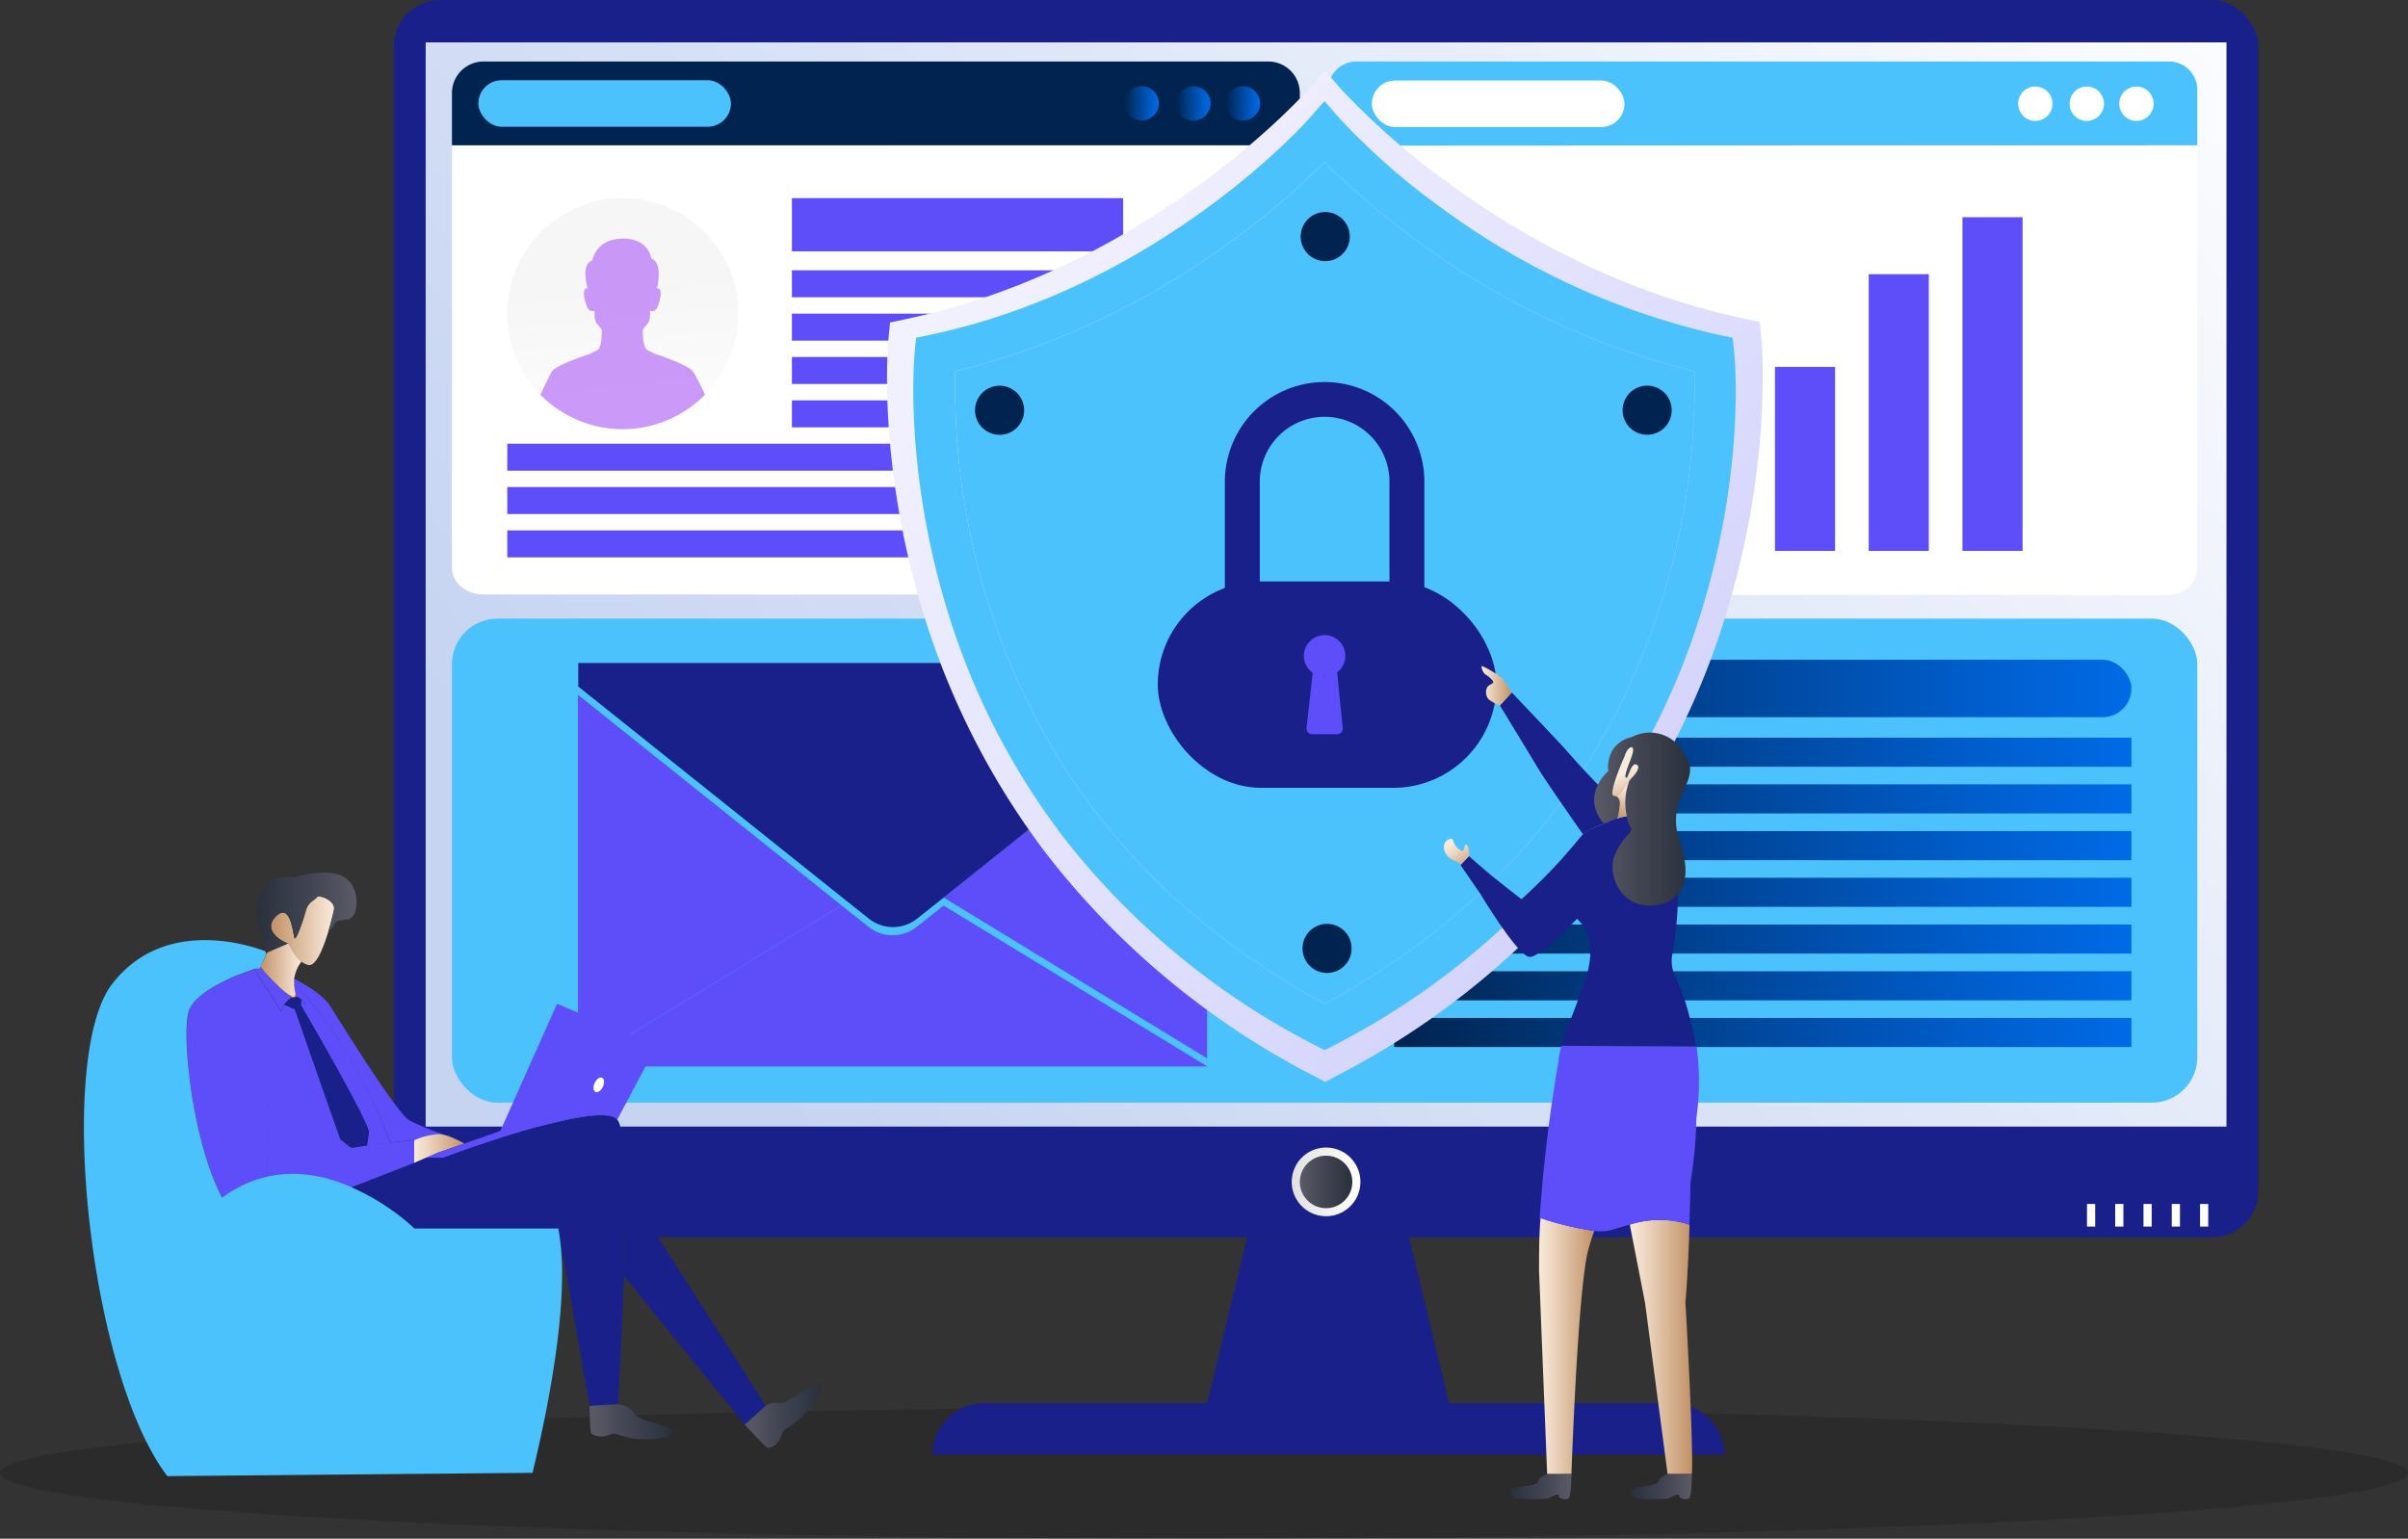 <svg xmlns="http://www.w3.org/2000/svg" xmlns:xlink="http://www.w3.org/1999/xlink" viewBox="0 0 297.15 189.9"><rect x="0" y="0" width="297.15" height="189.9" fill="#333333" stroke="none"/><defs><style>.cls-1{opacity:0.15;}.cls-2{fill:#1a2089;}.cls-3{fill:url(#New_Gradient_Swatch_copy_41);}.cls-4{fill:url(#linear-gradient);}.cls-5{fill:url(#New_Gradient_Swatch_copy_38);}.cls-6{fill:#4cc2fc;}.cls-7{fill:#00244f;}.cls-8{fill:#fff;}.cls-9{fill:url(#linear-gradient-2);}.cls-10{fill:url(#linear-gradient-3);}.cls-11{fill:url(#linear-gradient-4);}.cls-12{fill:#5d4efa;}.cls-13{fill:url(#linear-gradient-5);}.cls-14{fill:url(#linear-gradient-6);}.cls-15{fill:url(#linear-gradient-7);}.cls-16{fill:url(#linear-gradient-8);}.cls-17{fill:url(#linear-gradient-9);}.cls-18{fill:url(#linear-gradient-10);}.cls-19{fill:url(#linear-gradient-11);}.cls-20{fill:url(#linear-gradient-12);}.cls-21{fill:url(#linear-gradient-13);}.cls-22,.cls-23{fill:#b56cf7;}.cls-23{opacity:0.68;}.cls-24{fill:url(#linear-gradient-14);}.cls-25{fill:url(#New_Gradient_Swatch_copy_2);}.cls-26{fill:url(#linear-gradient-15);}.cls-27{fill:url(#linear-gradient-16);}.cls-28{fill:url(#linear-gradient-17);}.cls-29{fill:url(#New_Gradient_Swatch_copy_38-2);}.cls-30{fill:url(#New_Gradient_Swatch_copy_38-3);}.cls-31{fill:url(#New_Gradient_Swatch_copy_41-2);}.cls-32{fill:none;stroke:#fff;stroke-miterlimit:10;}.cls-33{fill:url(#linear-gradient-18);}.cls-34{fill:url(#linear-gradient-19);}.cls-35{fill:url(#New_Gradient_Swatch_copy_38-4);}.cls-36{fill:url(#New_Gradient_Swatch_copy_38-5);}.cls-37{fill:url(#New_Gradient_Swatch_copy_38-6);}.cls-38{fill:url(#linear-gradient-20);}.cls-39{fill:url(#linear-gradient-21);}.cls-40{fill:url(#linear-gradient-22);}.cls-41{fill:url(#linear-gradient-23);}.cls-42{fill:url(#linear-gradient-24);}.cls-43{fill:url(#linear-gradient-25);}.cls-44{fill:url(#linear-gradient-26);}.cls-45{fill:url(#linear-gradient-27);}.cls-46{fill:url(#linear-gradient-28);}.cls-47{fill:url(#linear-gradient-29);}.cls-48{fill:url(#linear-gradient-30);}.cls-49{fill:url(#New_Gradient_Swatch_copy_38-7);}</style><linearGradient id="New_Gradient_Swatch_copy_41" x1="271.77" y1="-19.8" x2="92.36" y2="132.75" gradientUnits="userSpaceOnUse"><stop offset="0" stop-color="#fff"/><stop offset="0.54" stop-color="#dee6f7"/><stop offset="1" stop-color="#c6d4f2"/></linearGradient><linearGradient id="linear-gradient" x1="-79.84" y1="145.87" x2="-71.35" y2="145.87" gradientTransform="translate(322.98 185.93) rotate(76.72)" gradientUnits="userSpaceOnUse"><stop offset="0" stop-color="#e0e0e0"/><stop offset="0.17" stop-color="#e6e6e6"/><stop offset="1" stop-color="#fff"/></linearGradient><linearGradient id="New_Gradient_Swatch_copy_38" x1="-78.84" y1="145.87" x2="-72.35" y2="145.87" gradientTransform="translate(239.24)" gradientUnits="userSpaceOnUse"><stop offset="0" stop-color="#5a5b67"/><stop offset="0.47" stop-color="#414551"/><stop offset="1" stop-color="#29313d"/></linearGradient><linearGradient id="linear-gradient-2" x1="138.78" y1="12.76" x2="143.02" y2="12.76" gradientUnits="userSpaceOnUse"><stop offset="0" stop-color="#00244f"/><stop offset="0.4" stop-color="#004291"/><stop offset="0.81" stop-color="#005fce"/><stop offset="1" stop-color="#006ae6"/></linearGradient><linearGradient id="linear-gradient-3" x1="145.13" y1="12.76" x2="149.38" y2="12.76" xlink:href="#linear-gradient-2"/><linearGradient id="linear-gradient-4" x1="151.26" y1="12.76" x2="155.5" y2="12.76" xlink:href="#linear-gradient-2"/><linearGradient id="linear-gradient-5" x1="-67.2" y1="84.97" x2="23.78" y2="84.97" gradientTransform="translate(239.24)" xlink:href="#linear-gradient-2"/><linearGradient id="linear-gradient-6" x1="-67.2" y1="92.83" x2="23.78" y2="92.83" gradientTransform="translate(239.24)" xlink:href="#linear-gradient-2"/><linearGradient id="linear-gradient-7" x1="-67.2" y1="98.6" x2="23.78" y2="98.6" gradientTransform="translate(239.24)" xlink:href="#linear-gradient-2"/><linearGradient id="linear-gradient-8" x1="-67.2" y1="104.36" x2="23.78" y2="104.36" gradientTransform="translate(239.24)" xlink:href="#linear-gradient-2"/><linearGradient id="linear-gradient-9" x1="-67.2" y1="110.13" x2="23.78" y2="110.13" gradientTransform="translate(239.24)" xlink:href="#linear-gradient-2"/><linearGradient id="linear-gradient-10" x1="-67.2" y1="115.9" x2="23.78" y2="115.9" gradientTransform="translate(239.24)" xlink:href="#linear-gradient-2"/><linearGradient id="linear-gradient-11" x1="-67.2" y1="121.66" x2="23.78" y2="121.66" gradientTransform="translate(239.24)" xlink:href="#linear-gradient-2"/><linearGradient id="linear-gradient-12" x1="-67.2" y1="127.43" x2="23.77" y2="127.43" gradientTransform="translate(239.24)" xlink:href="#linear-gradient-2"/><linearGradient id="linear-gradient-13" x1="-162.75" y1="34.98" x2="-160.19" y2="60.22" gradientTransform="translate(239.24)" gradientUnits="userSpaceOnUse"><stop offset="0" stop-color="#f6f6f6"/><stop offset="1" stop-color="#fff"/></linearGradient><linearGradient id="linear-gradient-14" x1="-157.66" y1="43.15" x2="-157.64" y2="43.19" gradientTransform="translate(238.63 0.51) rotate(-0.01)" gradientUnits="userSpaceOnUse"><stop offset="0" stop-color="#f9eadb"/><stop offset="0.24" stop-color="#eed8c3"/><stop offset="0.75" stop-color="#d0a986"/><stop offset="1" stop-color="#c19166"/></linearGradient><linearGradient id="New_Gradient_Swatch_copy_2" x1="-169.61" y1="-12.79" x2="-23.19" y2="110.02" gradientTransform="translate(239.24)" gradientUnits="userSpaceOnUse"><stop offset="0" stop-color="#fff"/><stop offset="0.35" stop-color="#f2f2fe"/><stop offset="1" stop-color="#d0d0fc"/></linearGradient><linearGradient id="linear-gradient-15" x1="11236.52" y1="119.43" x2="11236.51" y2="119.44" gradientTransform="matrix(-1, 0, 0, 1, 11268.29, 0)" gradientUnits="userSpaceOnUse"><stop offset="0" stop-color="#f3d377"/><stop offset="0.25" stop-color="#efbb67"/><stop offset="0.79" stop-color="#e47e3d"/><stop offset="1" stop-color="#df642b"/></linearGradient><linearGradient id="linear-gradient-16" x1="11234.23" y1="119.91" x2="11232.9" y2="124.81" xlink:href="#linear-gradient-15"/><linearGradient id="linear-gradient-17" x1="1743.04" y1="141.74" x2="1749.2" y2="141.74" gradientTransform="translate(-1691.9)" xlink:href="#linear-gradient-14"/><linearGradient id="New_Gradient_Swatch_copy_38-2" x1="1764.66" y1="175.47" x2="1774.9" y2="175.47" gradientTransform="translate(-1691.9)" xlink:href="#New_Gradient_Swatch_copy_38"/><linearGradient id="New_Gradient_Swatch_copy_38-3" x1="1783.81" y1="174.74" x2="1793.11" y2="174.74" gradientTransform="translate(-1691.9)" xlink:href="#New_Gradient_Swatch_copy_38"/><linearGradient id="New_Gradient_Swatch_copy_41-2" x1="15673.87" y1="2838.44" x2="15675.28" y2="2838.44" gradientTransform="matrix(-0.72, -0.33, -0.41, 0.91, 12552.39, 2651.86)" xlink:href="#New_Gradient_Swatch_copy_41"/><linearGradient id="linear-gradient-18" x1="11227.06" y1="114.88" x2="11234.84" y2="114.88" gradientTransform="matrix(-1, 0, 0, 1, 11268.29, 0)" xlink:href="#linear-gradient-14"/><linearGradient id="linear-gradient-19" x1="11231.1" y1="119.74" x2="11236.18" y2="119.74" gradientTransform="matrix(-1, 0, 0, 1, 11268.29, 0)" xlink:href="#linear-gradient-14"/><linearGradient id="New_Gradient_Swatch_copy_38-4" x1="11224.28" y1="112.62" x2="11236.6" y2="112.62" gradientTransform="matrix(-1, 0, 0, 1, 11268.29, 0)" xlink:href="#New_Gradient_Swatch_copy_38"/><linearGradient id="New_Gradient_Swatch_copy_38-5" x1="5974.51" y1="183.48" x2="5981.97" y2="183.48" gradientTransform="matrix(-1, 0, 0, 1, 6168.42, 0)" xlink:href="#New_Gradient_Swatch_copy_38"/><linearGradient id="New_Gradient_Swatch_copy_38-6" x1="5959.64" y1="183.48" x2="5967.11" y2="183.48" gradientTransform="matrix(-1, 0, 0, 1, 6168.42, 0)" xlink:href="#New_Gradient_Swatch_copy_38"/><linearGradient id="linear-gradient-20" x1="-671.17" y1="94.82" x2="-674.55" y2="96.76" gradientTransform="translate(872.22)" xlink:href="#linear-gradient-14"/><linearGradient id="linear-gradient-21" x1="-671.27" y1="96.36" x2="-671.07" y2="96.36" gradientTransform="translate(872.22)" gradientUnits="userSpaceOnUse"><stop offset="0" stop-color="#7f7f7f"/><stop offset="0.62" stop-color="#545450"/><stop offset="1" stop-color="#3e3e38"/></linearGradient><linearGradient id="linear-gradient-22" x1="200.59" y1="97.06" x2="199.58" y2="101.03" gradientTransform="matrix(1, 0, 0, 1, 0, 0)" xlink:href="#linear-gradient-14"/><linearGradient id="linear-gradient-23" x1="-671.36" y1="96.53" x2="-671.22" y2="96.53" gradientTransform="translate(872.22)" gradientUnits="userSpaceOnUse"><stop offset="0" stop-color="#dbc9b8"/><stop offset="0.27" stop-color="#d1b7a0"/><stop offset="0.82" stop-color="#b68a63"/><stop offset="1" stop-color="#ad7b4e"/></linearGradient><linearGradient id="linear-gradient-24" x1="10676" y1="95.44" x2="10674.08" y2="99.15" gradientTransform="matrix(-1, 0, 0, 1, 10876.29, 0)" xlink:href="#linear-gradient-14"/><linearGradient id="linear-gradient-25" x1="199.33" y1="100.85" x2="200.49" y2="100.85" gradientTransform="matrix(1, 0, 0, 1, 0, 0)" xlink:href="#New_Gradient_Swatch_copy_2"/><linearGradient id="linear-gradient-26" x1="179.22" y1="104.11" x2="181.54" y2="107.45" gradientTransform="matrix(1, 0, 0, 1, 0, 0)" xlink:href="#linear-gradient-14"/><linearGradient id="linear-gradient-27" x1="189.85" y1="166.1" x2="196.73" y2="166.1" gradientTransform="matrix(1, 0, 0, 1, 0, 0)" xlink:href="#linear-gradient-14"/><linearGradient id="linear-gradient-28" x1="201.14" y1="166.22" x2="208.8" y2="166.22" gradientTransform="matrix(1, 0, 0, 1, 0, 0)" xlink:href="#linear-gradient-14"/><linearGradient id="linear-gradient-29" x1="189.97" y1="150.3" x2="190.1" y2="150.3" gradientTransform="matrix(1, 0, 0, 1, 0, 0)" xlink:href="#linear-gradient-21"/><linearGradient id="linear-gradient-30" x1="182.83" y1="84.63" x2="186.56" y2="84.63" gradientTransform="matrix(1, 0, 0, 1, 0, 0)" xlink:href="#linear-gradient-14"/><linearGradient id="New_Gradient_Swatch_copy_38-7" x1="-675.6" y1="101.13" x2="-663.71" y2="101.13" gradientTransform="translate(872.22)" xlink:href="#New_Gradient_Swatch_copy_38"/></defs><title>addressing_privacy_concerns_1</title><g id="Layer_2" data-name="Layer 2"><g id="Layer_1-2" data-name="Layer 1"><ellipse class="cls-1" cx="148.57" cy="181.8" rx="148.57" ry="8.1"/><rect class="cls-2" x="48.61" width="230.07" height="152.7" rx="5.68"/><rect class="cls-3" x="52.53" y="5.23" width="222.22" height="133.81"/><polygon class="cls-2" points="173.88 152.7 163.9 152.7 153.91 152.7 148.96 173.18 163.9 173.18 178.83 173.18 173.88 152.7"/><path class="cls-2" d="M121.42,173.18h85a6.34,6.34,0,0,1,6.34,6.34v0a0,0,0,0,1,0,0H115.08a0,0,0,0,1,0,0v0A6.34,6.34,0,0,1,121.42,173.18Z"/><circle class="cls-4" cx="163.64" cy="145.87" r="4.24" transform="translate(-15.92 271.62) rotate(-76.72)"/><circle class="cls-5" cx="163.64" cy="145.87" r="3.24"/><rect class="cls-6" x="55.77" y="76.35" width="215.38" height="59.74" rx="5.61"/><path class="cls-7" d="M160.4,11.49v6.45H55.77V11.49a3.9,3.9,0,0,1,3.9-3.9H156.5A3.89,3.89,0,0,1,160.4,11.49Z"/><path class="cls-8" d="M160.4,17.94V70.11c0,1.8-1.74,3.26-3.9,3.26H59.67c-2.15,0-3.9-1.46-3.9-3.26V17.94Z"/><rect class="cls-6" x="59.03" y="9.9" width="31.17" height="5.74" rx="2.87"/><path class="cls-9" d="M143,12.76a2.12,2.12,0,1,1-2.12-2.12A2.12,2.12,0,0,1,143,12.76Z"/><path class="cls-10" d="M149.38,12.76a2.13,2.13,0,1,1-2.12-2.12A2.12,2.12,0,0,1,149.38,12.76Z"/><path class="cls-11" d="M155.5,12.76a2.12,2.12,0,1,1-2.12-2.12A2.12,2.12,0,0,1,155.5,12.76Z"/><rect class="cls-12" x="97.72" y="24.45" width="40.88" height="6.57"/><rect class="cls-12" x="97.72" y="33.36" width="55.86" height="3.33"/><rect class="cls-12" x="97.72" y="38.71" width="55.86" height="3.33"/><rect class="cls-12" x="97.72" y="44.06" width="55.86" height="3.33"/><rect class="cls-12" x="97.72" y="49.41" width="55.86" height="3.33"/><rect class="cls-12" x="62.6" y="54.76" width="90.98" height="3.33"/><rect class="cls-12" x="62.6" y="60.11" width="90.98" height="3.33"/><rect class="cls-12" x="62.6" y="65.46" width="90.98" height="3.33"/><rect class="cls-13" x="172.04" y="81.43" width="90.98" height="7.08" rx="3.54"/><rect class="cls-14" x="172.04" y="91.04" width="90.98" height="3.59"/><rect class="cls-15" x="172.04" y="96.8" width="90.98" height="3.59"/><rect class="cls-16" x="172.04" y="102.57" width="90.98" height="3.59"/><rect class="cls-17" x="172.04" y="108.33" width="90.98" height="3.59"/><rect class="cls-18" x="172.04" y="114.1" width="90.98" height="3.59"/><rect class="cls-19" x="172.04" y="119.87" width="90.98" height="3.59"/><rect class="cls-20" x="172.04" y="125.63" width="90.98" height="3.59"/><path class="cls-6" d="M271.15,11.07v6.87L163.9,18V11.07a3.48,3.48,0,0,1,3.48-3.48H267.67A3.48,3.48,0,0,1,271.15,11.07Z"/><path class="cls-8" d="M271.15,17.94v52a3.48,3.48,0,0,1-3.48,3.48H167.38a3.48,3.48,0,0,1-3.48-3.48V18Z"/><rect class="cls-8" x="169.29" y="9.94" width="31.17" height="5.74" rx="2.87"/><circle class="cls-8" cx="251.16" cy="12.8" r="2.12"/><circle class="cls-8" cx="257.51" cy="12.8" r="2.12"/><circle class="cls-8" cx="263.64" cy="12.8" r="2.12"/><rect class="cls-12" x="184.32" y="51.16" width="7.42" height="16.82"/><rect class="cls-12" x="195.89" y="37.44" width="7.42" height="30.54"/><rect class="cls-12" x="207.46" y="45.44" width="7.42" height="22.54"/><rect class="cls-12" x="219.03" y="45.28" width="7.42" height="22.71"/><rect class="cls-12" x="230.6" y="33.84" width="7.42" height="34.15"/><rect class="cls-12" x="242.17" y="26.81" width="7.42" height="41.18"/><circle class="cls-21" cx="76.86" cy="38.71" r="14.25"/><path class="cls-22" d="M74.19,33.73a.84.84,0,0,1-.07.19A.69.69,0,0,0,74.19,33.73Z"/><path class="cls-23" d="M87,48.71a14.25,14.25,0,0,1-20.32,0c.42-.86,1.09-2.26,1.38-2.81.42-.82,4.66-2.2,4.66-2.2h0l1-.5c.63-.39.53-2.55.53-2.56h0c-.28-.32-.5-.6-.61-.72-.36-.36-.27-1.57-.27-1.57a.66.66,0,0,1-.85-.34c-.34-.57-.84-2.61,0-2.41,0,0-.92-3,.58-3.46,0,0,.38-2.63,3.69-2.69s3.58,2.46,3.58,2.46c1.51.51.7,3.69.7,3.69.83-.2.34,1.84,0,2.41a.67.67,0,0,1-.86.34s.09,1.2-.26,1.57c-.12.12-.33.39-.61.71,0,0-.1,2.17.53,2.57h0l1,.5h0c.13,0,4.25,1.39,4.67,2.2C85.93,46.44,86.61,47.85,87,48.71Z"/><polygon class="cls-24" points="80.89 43.7 80.89 43.7 81.07 43.7 80.89 43.7"/><polygon class="cls-12" points="148.96 84.75 148.96 130.62 116.44 110.77 148.96 84.75"/><path class="cls-12" d="M149,131.62H71.32l32.53-19.88,3.27,2.6a4.78,4.78,0,0,0,6.07,0l3.25-2.58Z"/><polygon class="cls-12" points="103.85 111.74 71.32 131.62 71.32 85.75 103.85 111.74"/><path class="cls-2" d="M149,81.82v2.93l-32.52,26-3.25,2.58a4.78,4.78,0,0,1-6.07,0l-3.27-2.6-32.53-26V81.82Z"/><rect class="cls-8" x="257.54" y="148.59" width="1.01" height="2.79"/><rect class="cls-8" x="261.02" y="148.59" width="1.01" height="2.79"/><rect class="cls-8" x="264.51" y="148.59" width="1.01" height="2.79"/><rect class="cls-8" x="268" y="148.59" width="1.01" height="2.79"/><rect class="cls-8" x="271.49" y="148.59" width="1.01" height="2.79"/><path class="cls-25" d="M217.34,41.73l-.19-2-1.93-.41C199.48,36,186.82,28.5,179,22.78A91.09,91.09,0,0,1,165.49,11l-2-2.33-2,2.33c-.19.22-19.48,22-49.72,28.39l-1.94.41-.19,2c-.06.62-1.42,15.39,4.36,34.06a94.42,94.42,0,0,0,15.37,29.83,99.27,99.27,0,0,0,32.9,27.17l1.25.66,1.26-.66a99.23,99.23,0,0,0,32.89-27.17A94.21,94.21,0,0,0,213,75.79C218.76,57.12,217.41,42.35,217.34,41.73Z"/><path class="cls-6" d="M214,43.53l-.18-1.84L212,41.3a91,91,0,0,1-34-15.56,83.72,83.72,0,0,1-12.65-11.09l-1.91-2.18-1.91,2.18c-.18.21-18.27,20.63-46.67,26.65l-1.81.39-.18,1.84c-.06.58-1.33,14.44,4.09,32a88.59,88.59,0,0,0,14.43,28A93.1,93.1,0,0,0,162.28,129l1.18.61,1.18-.61a93.24,93.24,0,0,0,30.88-25.5,88.57,88.57,0,0,0,14.42-28C215.37,58,214.09,44.11,214,43.53ZM205.11,74c-6.75,21.8-20.76,38.58-41.65,49.89-20.82-11.28-34.81-28-41.58-49.69a88.81,88.81,0,0,1-4-28.37A96.66,96.66,0,0,0,152,29.74,96.81,96.81,0,0,0,163.46,20a96.81,96.81,0,0,0,11.45,9.74,96.83,96.83,0,0,0,34.18,16.09A88.21,88.21,0,0,1,205.11,74Z"/><path class="cls-6" d="M205.11,74c-6.75,21.8-20.76,38.58-41.65,49.89-20.82-11.28-34.81-28-41.58-49.69a88.81,88.81,0,0,1-4-28.37A96.66,96.66,0,0,0,152,29.74,96.81,96.81,0,0,0,163.46,20a96.81,96.81,0,0,0,11.45,9.74,96.83,96.83,0,0,0,34.18,16.09A88.21,88.21,0,0,1,205.11,74Z"/><path class="cls-2" d="M175.77,84.46H151.15v-25a12.31,12.31,0,0,1,24.62,0Zm-20.31-4.3h16V59.44a8,8,0,1,0-16,0Z"/><rect class="cls-2" x="142.87" y="71.76" width="41.79" height="25.47" rx="12.73"/><path class="cls-12" d="M165,82.92l-1.5.59-1.5-.59-.77,6.92a.7.7,0,0,0,.69.77H165a.7.7,0,0,0,.69-.77Z"/><circle class="cls-12" cx="163.46" cy="80.94" r="2.56"/><circle class="cls-7" cx="163.53" cy="29.19" r="3.03" transform="translate(108.52 185.94) rotate(-80.78)"/><circle class="cls-7" cx="203.26" cy="50.63" r="3.03" transform="translate(78.7 219.04) rotate(-67.5)"/><circle class="cls-7" cx="123.35" cy="50.63" r="3.03" transform="translate(15.43 128.94) rotate(-58.28)"/><circle class="cls-7" cx="163.76" cy="117.05" r="3.03"/><path class="cls-12" d="M23.3,132.17c0,.42.09.84.15,1.28.11.87.25,1.78.41,2.69s.33,1.83.54,2.75c.16.7.32,1.39.5,2.07.12.46.24.91.38,1.35s.26.88.41,1.32h0c.07.22.14.43.22.64.22.64.46,1.26.71,1.85s.52,1.16.8,1.69a11.39,11.39,0,0,0,2.91,3.8l13.07-5.08h0l7.73-3v-2.8s-1.16.09-3,.29h0l-1,.12-.36,0-1.55.21-.46.06-.92.14-.48.08c-1,.16-2.14.36-3.24.58l-1.06.22h0l-.83.18h0l-1,.25-1,.27c-.5.13-1,.28-1.46.43l-.47.16-.4.14-.36.13-.58.22s1.2-14.49-3.28-18.1a9.57,9.57,0,0,0-6.07-2,2.31,2.31,0,0,0-.18.35C23,125.57,22.91,128.53,23.3,132.17Z"/><path class="cls-12" d="M36.37,122.5a.88.88,0,0,1,0,.38l.21.09a2.38,2.38,0,0,1,.59.38,1.07,1.07,0,0,1,.16.14l.09.09.07.08c0,.06.09.12.13.19a2.12,2.12,0,0,1,.12.2s0,0,0,0,0-.07,0-.12a5.7,5.7,0,0,0-.18-.57,1.21,1.21,0,0,0,0-.14c0-.07-.06-.16-.1-.24a1,1,0,0,0-.07-.15,1.55,1.55,0,0,0-.14-.29,3,3,0,0,0-.18-.3h0c-.37-.39-.63-.63-.74-.73A4.89,4.89,0,0,0,36.37,122.5Z"/><path class="cls-12" d="M31.36,119.57l3.37,5.24a2,2,0,0,1,.36-.86,3.4,3.4,0,0,1,.82-.81h0l.18-.11c-.92-.26-3.62-3.3-4-3.68l0,0a0,0,0,0,1,0,0l-.1,0-.18,0-.07,0h-.07l-.09,0Z"/><path class="cls-26" d="M31.76,119.44h0l.1,0Z"/><path class="cls-27" d="M36.1,123l-.18.11a1.12,1.12,0,0,0,.69-.17l-.21-.09a.88.88,0,0,0,0-.38,4.89,4.89,0,0,1-.12-1c0,.63-.39.12,0,1.07.58,1.4-3.75-2.83-4.1-3.18C32.48,119.73,35.18,122.77,36.1,123Z"/><path class="cls-12" d="M37.14,124.11s7.11,12.09,8.37,15.48l-.23,1.8,1.54-.21.36,0,1-.12h0C44.05,130.16,38.94,124.21,37,122.2a3,3,0,0,1,.18.3,1.55,1.55,0,0,1,.14.29,1,1,0,0,1,.07.15c0,.08.07.17.1.24a1.21,1.21,0,0,1,0,.14,5.7,5.7,0,0,1,.18.57s0,.09,0,.12,0,0,0,0a2.12,2.12,0,0,0-.12-.2c0-.07-.09-.13-.13-.19l-.07-.08-.09-.09a1.07,1.07,0,0,0-.16-.14Z"/><path class="cls-12" d="M23.57,124.19a9.57,9.57,0,0,1,6.07,2c4.48,3.61,3.28,18.1,3.28,18.1l.58-.22.36-.13.4-.14.47-.16c.48-.15,1-.3,1.46-.43.33-.1.67-.18,1-.27l1-.25h0l.83-.19h0l1.06-.22c1.1-.22,2.19-.41,3.24-.58L42,140.61l-5.61-16.09L35.09,124a2,2,0,0,0-.36.86l-3.37-5.24-.18.06-.38.14-.42.15-.62.24-.06,0-.42.17c-.71.3-1.48.65-2.23,1.05l-.33.18-.41.23L26,122c-.12.07-.24.14-.35.22l-.32.22a7.87,7.87,0,0,0-.62.49,5.64,5.64,0,0,0-.5.47,3,3,0,0,0-.24.26l-.12.15-.1.14A1.7,1.7,0,0,0,23.57,124.19Z"/><path class="cls-12" d="M36.25,121.46c.11.1.37.34.74.73h0c1.94,2,7,8,11.19,18.82,1.79-.2,3-.29,3-.29a8.39,8.39,0,0,1,3.17-.77,5.18,5.18,0,0,1,.67.15,29.41,29.41,0,0,1-4.53-1.84C49,137.42,41.9,126,40.76,124.19s-4.35-3.33-4.46-3.37h0s0,.06,0,.09,0,.09,0,.13a.71.71,0,0,0,0,.14A2.83,2.83,0,0,0,36.25,121.46Z"/><path class="cls-28" d="M57.3,141.13,54,142.27l-1.44.63-1.45.63v-2.8a8.39,8.39,0,0,1,3.17-.77,5,5,0,0,1,.67.14h0l.06,0h0A13.54,13.54,0,0,1,57.3,141.13Z"/><path class="cls-12" d="M81,129.08l-4.85,9.14c-2.14-2.6-21.45,4.68-21.45,4.68H52.59l1.44-.63,3.27-1.14,4.44-1.55,7-15.7Z"/><path class="cls-2" d="M68.87,151.61H51.14a28.82,28.82,0,0,0-7.73-5.08l7.73-3,1.45-.63H67.33Z"/><path class="cls-2" d="M94.5,173.51h0l-2.59,2.32L77,157.49c.12-3.86.2-7.83.14-11.17Z"/><path class="cls-2" d="M77,157.49c-.26,8.17-.75,15.82-.75,15.82l-3.48.2-3.72-21,0-.11c0-.28-.09-.55-.15-.82h0l-1.54-8.71H54.73s19.31-7.28,21.45-4.68c.62.74.88,3.93.95,8.1C77.19,149.66,77.11,153.63,77,157.49Z"/><path class="cls-29" d="M83,176.7c-.1.9-3.59,1.16-5.39.73s-1.57-.68-2.55-.3-2.06,0-2.16-.38-.14-3.24-.14-3.24l3.48-.2a2.43,2.43,0,0,1,2,1.13C79.07,175.64,83.09,175.81,83,176.7Z"/><path class="cls-30" d="M98.24,175.49c-1.48,1.12-1.53.78-1.85,1.78s-1.34,1.56-1.67,1.42-2.81-2.86-2.81-2.86l2.59-2.32h0s.37-.44,1.78-.37,4.17-2.93,4.81-2.28S99.71,174.36,98.24,175.49Z"/><path class="cls-31" d="M73.38,133.66c-.22.48-.17,1,.11,1.11s.69-.17.91-.66.17-1-.11-1.11S73.6,133.17,73.38,133.66Z"/><path class="cls-32" d="M36.61,123h0"/><path class="cls-2" d="M35.09,124l1.27.57.78-.41.06-.76a2.38,2.38,0,0,0-.59-.38,1.12,1.12,0,0,1-.69.17h0A3.4,3.4,0,0,0,35.09,124Z"/><path class="cls-2" d="M36.36,124.52,42,140.61l1.44,1.06.48-.08.92-.14.46-.06.24-1.8c-1.26-3.39-8.37-15.48-8.37-15.48Z"/><path class="cls-6" d="M20.65,182.18l45.08-.41c-.12.11,4.93-18.78,3.31-29.23h0l0-.1-.14-.82H51.14a25.55,25.55,0,0,0-3.28-2.6l-.63-.42h0l-.68-.42c-.48-.29-1-.58-1.5-.85l-.8-.4h0l-.84-.39h0c-4.5-2-10.38-2.86-16,1.28-.28-.53-.54-1.1-.8-1.69q-.5-1.19-.93-2.49h0c-.15-.44-.28-.88-.41-1.32s-.26-.89-.38-1.35c-.18-.68-.34-1.37-.5-2.06q-.3-1.4-.54-2.76c-.16-.91-.3-1.82-.41-2.69-.06-.43-.1-.86-.15-1.28-.39-3.63-.35-6.6.09-7.63a2.31,2.31,0,0,1,.18-.35,1.7,1.7,0,0,1,.15-.22l.1-.14.12-.15a3,3,0,0,1,.24-.26,5.64,5.64,0,0,1,.5-.47,7.87,7.87,0,0,1,.62-.49l.32-.22c.11-.08.23-.15.35-.22l.34-.21.41-.23.33-.18c.75-.4,1.52-.75,2.23-1.05l.42-.17.06,0,.62-.24.42-.15.38-.14.18-.06.24-.08.09,0h0l.1,0,.18,0,.1,0a0,0,0,0,0,0,0h0l.54-1.18.28-.58v0h0s-.06-.16-.12-.35c-1.77-.68-12.38-4.32-18.85,3.94C6.88,130.17,10.88,169.34,20.65,182.18Z"/><path class="cls-33" d="M35.55,116.43c.2,0,.61,1.47,1.64,2.25a2.53,2.53,0,0,0,.82.41c1,.26,1.92-2.18,2.53-4.2.09-.29.17-.58.24-.85.27-1,.43-1.71.43-1.71.29-1.17-1.84-2-2.13-1.58s-1.08.53-1.37,1.73-1.13,3.44-1.33,3.33-.42-4.61-2.32-2.72S35.3,116.39,35.55,116.43Z"/><path class="cls-34" d="M32.12,119.31h0l0,0c.33.38,3,3.42,4,3.68.16,0,.27,0,.3-.15a.88.88,0,0,0,0-.38,4.89,4.89,0,0,1-.12-1,2.83,2.83,0,0,1,0-.29.71.71,0,0,1,0-.14s0-.08,0-.13v-.08a4.55,4.55,0,0,1,.9-2.14c-1-.78-1.45-2.21-1.65-2.25L33,117.54h0l-.35.74Z"/><path class="cls-35" d="M31.71,113.11a22.72,22.72,0,0,0,1.11,4.09c.06.19.1.31.12.35h0l2.6-1.11c-.25,0-3.39-1.45-1.49-3.34s2.11,2.6,2.32,2.72,1-2.13,1.33-3.33,1.07-1.33,1.37-1.73,2.42.41,2.13,1.58c0,0-.16.73-.43,1.71-.07.27-.15.56-.24.85a2,2,0,0,0,.7-.78c.28-.55.49-.45,1.75-.67s1.62-3.82-.45-5.16-6.29,0-6.29,0C32,107.81,31.58,111.69,31.71,113.11Z"/><path class="cls-36" d="M186.45,184.05c0,.72.39.9,1.18.9a21.74,21.74,0,0,0,3.34,0c.39-.18,1.37-.76,1.37-.36s.79.53,1.18.36.4-3,.4-3H191s-1,.18-1.18.89S186.45,183.34,186.45,184.05Z"/><path class="cls-37" d="M201.32,184.05c0,.72.39.9,1.18.9a21.75,21.75,0,0,0,3.34,0c.39-.18,1.37-.76,1.37-.36s.79.53,1.18.36.39-3,.39-3h-2.94s-1,.18-1.18.89S201.32,183.34,201.32,184.05Z"/><path class="cls-38" d="M201.15,96.17a.84.84,0,0,0-.18.21c-.06.1-.09.21-.14.31l0,0a.4.4,0,0,1-.09.15.53.53,0,0,1-.12.14c-.24.21-.58,1-1,1.22h0a.61.61,0,0,1-.34.1.77.77,0,0,1-.19,0h0c-.58-.24.69-3.37,1.23-4.62l.18-.41a.08.08,0,0,1,0,0l0-.06c.44-1.09,1.14-1.23,1-.43s-1.18,2.91-.89,3.25.56-1.9,1.29-1.61S201.48,95.88,201.15,96.17Z"/><path class="cls-39" d="M201.15,96.17a2.25,2.25,0,0,0-.19.38v-.17A.84.84,0,0,1,201.15,96.17Z"/><path class="cls-40" d="M201,96.54a7.53,7.53,0,0,0-.26,4.16,6.35,6.35,0,0,0-1,.24l-.15,0a13.28,13.28,0,0,0,.25-1.54,1.28,1.28,0,0,0-.14-.82.8.8,0,0,0-.43-.31h.11a.5.5,0,0,0,.23-.09h0a4.41,4.41,0,0,0,.94-1.12l.05,0,0,0a.5.5,0,0,0,.12-.14.4.4,0,0,0,.09-.15l0,0,.13-.22Z"/><path class="cls-41" d="M201,96.38v.09l-.13.22C200.88,96.59,200.91,96.48,201,96.38Z"/><path class="cls-42" d="M201.15,96.17l-.19.3-.13.22,0,0-.09.15a.53.53,0,0,1-.12.14c-.24.21-.58,1-1,1.22h0a.61.61,0,0,1-.34.1.77.77,0,0,1-.19,0h0c-.58-.24.69-3.37,1.23-4.62l.18-.41a.08.08,0,0,1,0,0l0-.06c.44-1.09,1.14-1.23,1-.43s-1.18,2.91-.89,3.25.56-1.9,1.29-1.61S201.48,95.88,201.15,96.17Z"/><path class="cls-43" d="M200.7,100.7a6.77,6.77,0,0,0-1.16.29A6.77,6.77,0,0,1,200.7,100.7Z"/><path class="cls-44" d="M181.33,105.65l-1.06,1.1c-.05-.1-.12-.22-.75-.53a1.9,1.9,0,0,1-1.34-1.57c-.13-.94,1.07-1.46,1.15-.9a1.92,1.92,0,0,0,1.1,1.28c.33.07.23-1,.56-.75S181.3,105.54,181.33,105.65Z"/><path class="cls-45" d="M196.73,151.91c-.27.77-.51,1.53-.72,2.29-1.31,4.75-2.09,27.7-2.09,27.7h-3l-1-25.08c0-2.11,0-4.29.18-6.51A36.94,36.94,0,0,0,196.73,151.91Z"/><path class="cls-2" d="M208.81,129.16h0l-16.15-.08c.36-2.14.45-.92,2.93-8.07,1.85-5.33-.82-7.43-.82-7.43l-.15-.19c-1,1-2,2-3,2.84-1.3,1.14-2.43,2-2.95,1.85-1.53-.33-6-7.77-6-7.77s-2.38-3.45-2.43-3.54l1.06-1.11c.07.13,2.76,2.41,2.76,2.41h0s3.18,2.53,3.7,2.91c0,0,3.14-2.86,5.34-5.4,1-1.15,1.79-2.08,2-2.36a2.13,2.13,0,0,1,.21-.22,9.56,9.56,0,0,1,2.43-1.29c.49-.19.85-.31.85-.31a5.32,5.32,0,0,1,.65-.3l.25-.1.15,0a6.35,6.35,0,0,1,1-.24,5.51,5.51,0,0,1,1.6,0l.25,0a9.9,9.9,0,0,1,4.11,3.44,4.3,4.3,0,0,1,.37,1.25h0c0,.12.15,2.19.09,4.88a43,43,0,0,1-.68,7.37,4.5,4.5,0,0,0,.3,2.73,24.25,24.25,0,0,1,2,6h0a16,16,0,0,1,.62,2.71Z"/><path class="cls-46" d="M208.78,181.9h-3L203,160.78l-1.88-9.64a12,12,0,0,1,7.37,0c-.11,3.49-.27,6.93-.51,9.65C208,160.78,209,178.3,208.78,181.9Z"/><path class="cls-12" d="M209.36,129.16h-.55l-16.15-.09s-.22,1-.32,1.62h0c0,.06,0,.11,0,.17A187.51,187.51,0,0,0,190,150.31a36.94,36.94,0,0,0,6.69,1.6,6.11,6.11,0,0,0,2.05-.07c.69-.2,1.49-.46,2.36-.7a12,12,0,0,1,7.37,0c.06-1.77.11-3.54.14-5.25h0a51.4,51.4,0,0,0,.72-7.9A31.68,31.68,0,0,0,209.36,129.16Z"/><polygon class="cls-47" points="189.98 150.37 189.97 150.37 190.1 150.24 189.98 150.37"/><path class="cls-2" d="M199.79,99.45a13.28,13.28,0,0,1-.25,1.54l-.25.1a5.32,5.32,0,0,0-.65.3s-.36.12-.85.31a9.56,9.56,0,0,0-2.43,1.29s-4.66-6.64-5.55-8.15c-.69-1.16-4.72-7.77-4.72-7.77l1.47-1.6h0s6.08,6.37,7.13,7.59C196.28,96.05,199.79,99.45,199.79,99.45Z"/><path class="cls-48" d="M186.56,85.47l-1.47,1.6a5.72,5.72,0,0,1-1.41-.77,1.4,1.4,0,0,1-.19-1.42c.15-.36.76-.47.78-.68s-.57-.73-.93-.94-.65-1.06-.44-1.06a13,13,0,0,1,2.45,1.48A17.67,17.67,0,0,1,186.56,85.47Z"/><path class="cls-49" d="M207.23,103.67c.52,1.63,1.22,3.87.34,5.93a3,3,0,0,1-.18.36.7.7,0,0,0-.06.09l-.07.11a1.15,1.15,0,0,1-.14.17,4.12,4.12,0,0,1-2.58,1.33c-4.41.8-6.23-3.6-5.32-6s2.42-2.9,2-3.51a4,4,0,0,1-.48-1.44,7.49,7.49,0,0,1,.26-4.15,2.25,2.25,0,0,1,.19-.38c.33-.29,1.47-1.53.74-1.83s-1,1.93-1.29,1.61.78-2.45.89-3.25-.58-.66-1,.43l0,.06a.08.08,0,0,0,0,0l-.18.41c-.54,1.25-1.81,4.38-1.23,4.62h0a.77.77,0,0,0,.19,0,.8.8,0,0,1,.43.31,1.28,1.28,0,0,1,.14.82,13.28,13.28,0,0,1-.25,1.54l-.25.1a5.32,5.32,0,0,0-.65.3s-.36.12-.85.31c-2.92-3.52.59-6.45.59-6.45a4.14,4.14,0,0,1,.5-2.55,3.69,3.69,0,0,1,2.4-1.64,4.72,4.72,0,0,1,6.32,1.82c.15.2.27.43.42.66C209.93,96.55,205.49,98.32,207.23,103.67Z"/></g></g></svg>